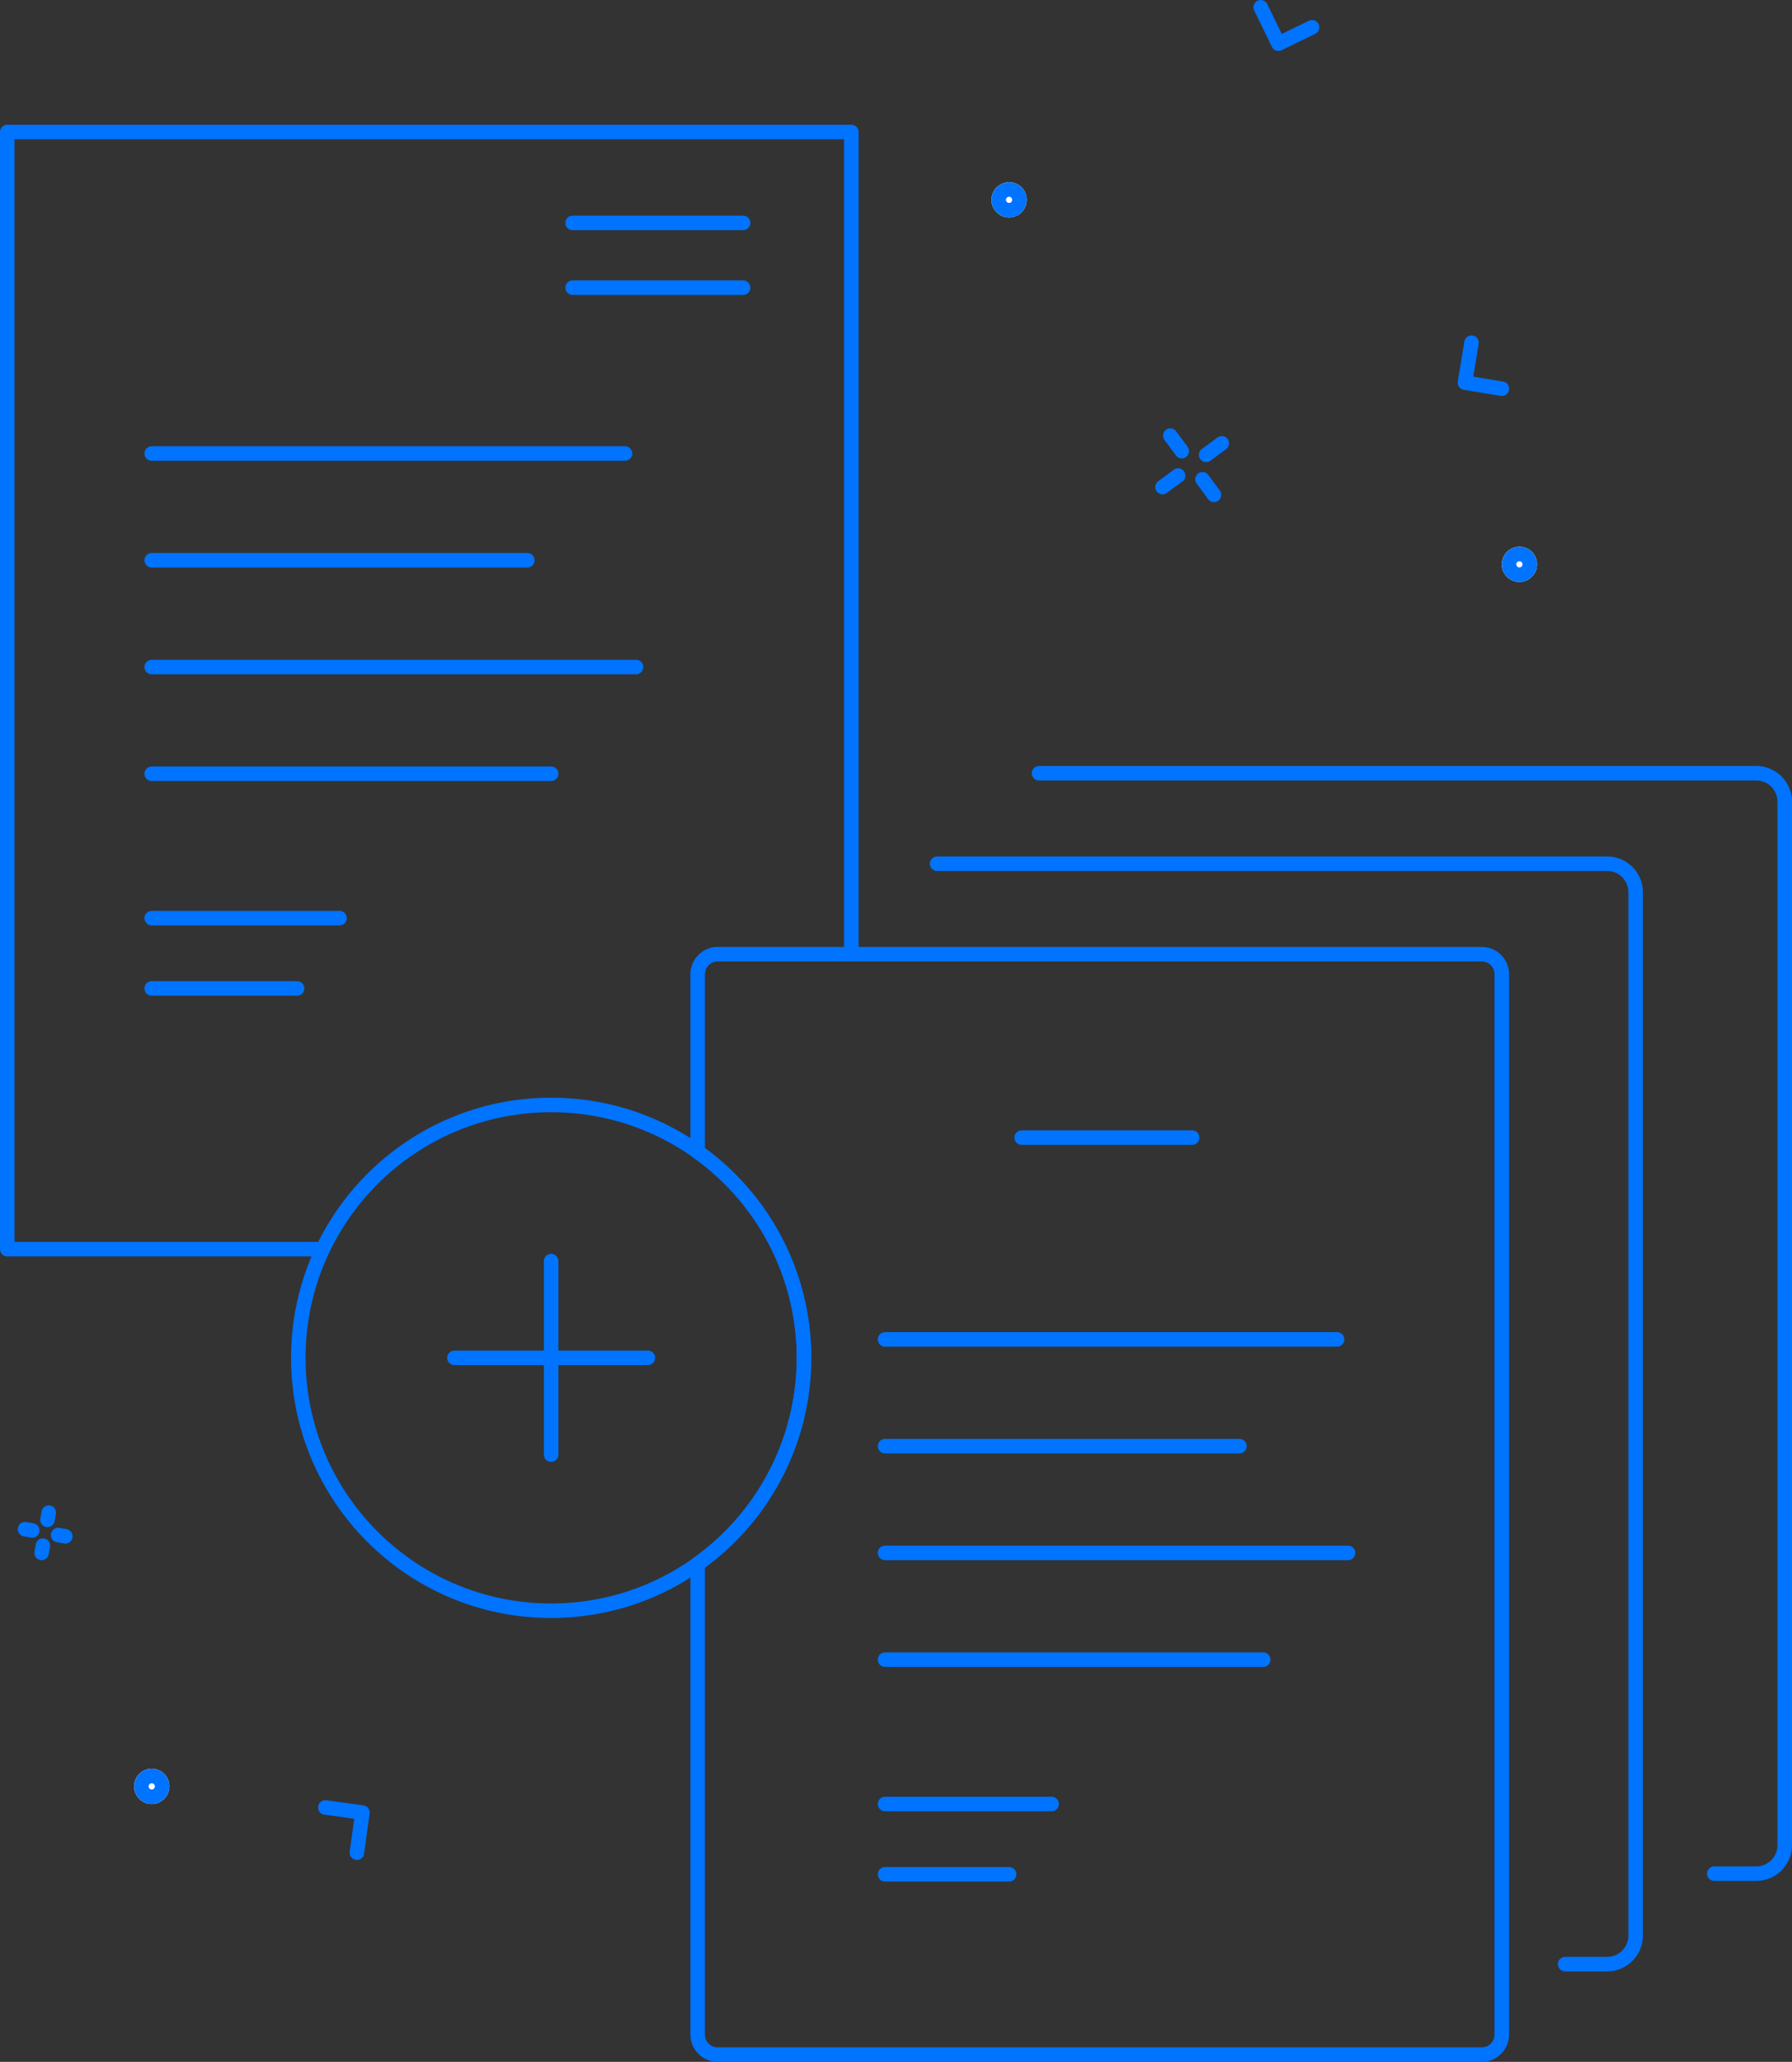 <svg xmlns="http://www.w3.org/2000/svg" width="246.667" height="283.748"><rect width="100%" height="100%" fill="#333333" stroke="none"/><defs><style>.a{fill:#fff}.a,.b{stroke:#0073ff;stroke-linecap:round;stroke-linejoin:round;stroke-width:2px}.b,.d{fill:none}.c{stroke:none}</style></defs><g transform="translate(-5784.15 -3211.362)"><g class="a" transform="translate(5802.608 3454.771)"><circle class="c" cx="2.427" cy="2.427" r="2.427"/><circle class="d" cx="2.427" cy="2.427" r="1.427"/></g><g class="a" transform="translate(5920.624 3236.436)"><circle class="c" cx="2.427" cy="2.427" r="2.427"/><circle class="d" cx="2.427" cy="2.427" r="1.427"/></g><g class="a" transform="translate(5990.872 3286.597)"><circle class="c" cx="2.427" cy="2.427" r="2.427"/><circle class="d" cx="2.427" cy="2.427" r="1.427"/></g><path class="a" d="M5945.238 3271.304l1.583 2.146m2.85 3.865l1.583 2.146m-7.087-1.07l2.146-1.583m3.865-2.85l2.146-1.583m-164.727 149.43l.994.176m3.553.629l.994.176m-3.26 2.28l.176-.994m.629-3.553l.176-.994"/><path class="b" d="M5957.684 3212.362l2.442 5.01 4.625-2.255m-131.476 251.207l.762-5.522-5.1-.7m157.762-201.581l-.9 5.5 5.078.835m-2.766 77.816h-105.169a2.758 2.758 0 00-2.758 2.759v24.441a34.785 34.785 0 010 56.705v64.775a2.757 2.757 0 002.758 2.758h105.169a2.759 2.759 0 002.759-2.758v-145.92a2.759 2.759 0 00-2.759-2.76zm-128.096 42.241v26.623m-13.311-13.312h26.623"/><path class="b" d="M5913.145 3330.222h92.221a3.927 3.927 0 013.927 3.927v143.583a3.928 3.928 0 01-3.927 3.928h-5.774"/><path class="b" d="M5927.172 3317.771h98.716a3.927 3.927 0 013.928 3.927v143.582a3.928 3.928 0 01-3.928 3.929h-5.772m-215.082-195.435h65.148m-65.148 14.69h51.702m-51.702 14.691h66.662m-66.662 14.69h54.98m2.958-75.808h23.463m-23.463 8.913h23.463m-81.401 86.763h25.851m-25.851 9.673h20.001m80.944 48.3h62.219m-62.219 14.69h48.773m-48.773 14.691h63.734m-63.734 14.69h52.052m-33.249-71.844h23.463m-42.266 91.712h22.922m-22.922 9.673h17.073m-21.715-126.626v-113.143H5785.15v153.738h42.706"/><circle class="b" cx="34.802" cy="34.802" r="34.802" transform="translate(5825.213 3363.422)"/></g></svg>